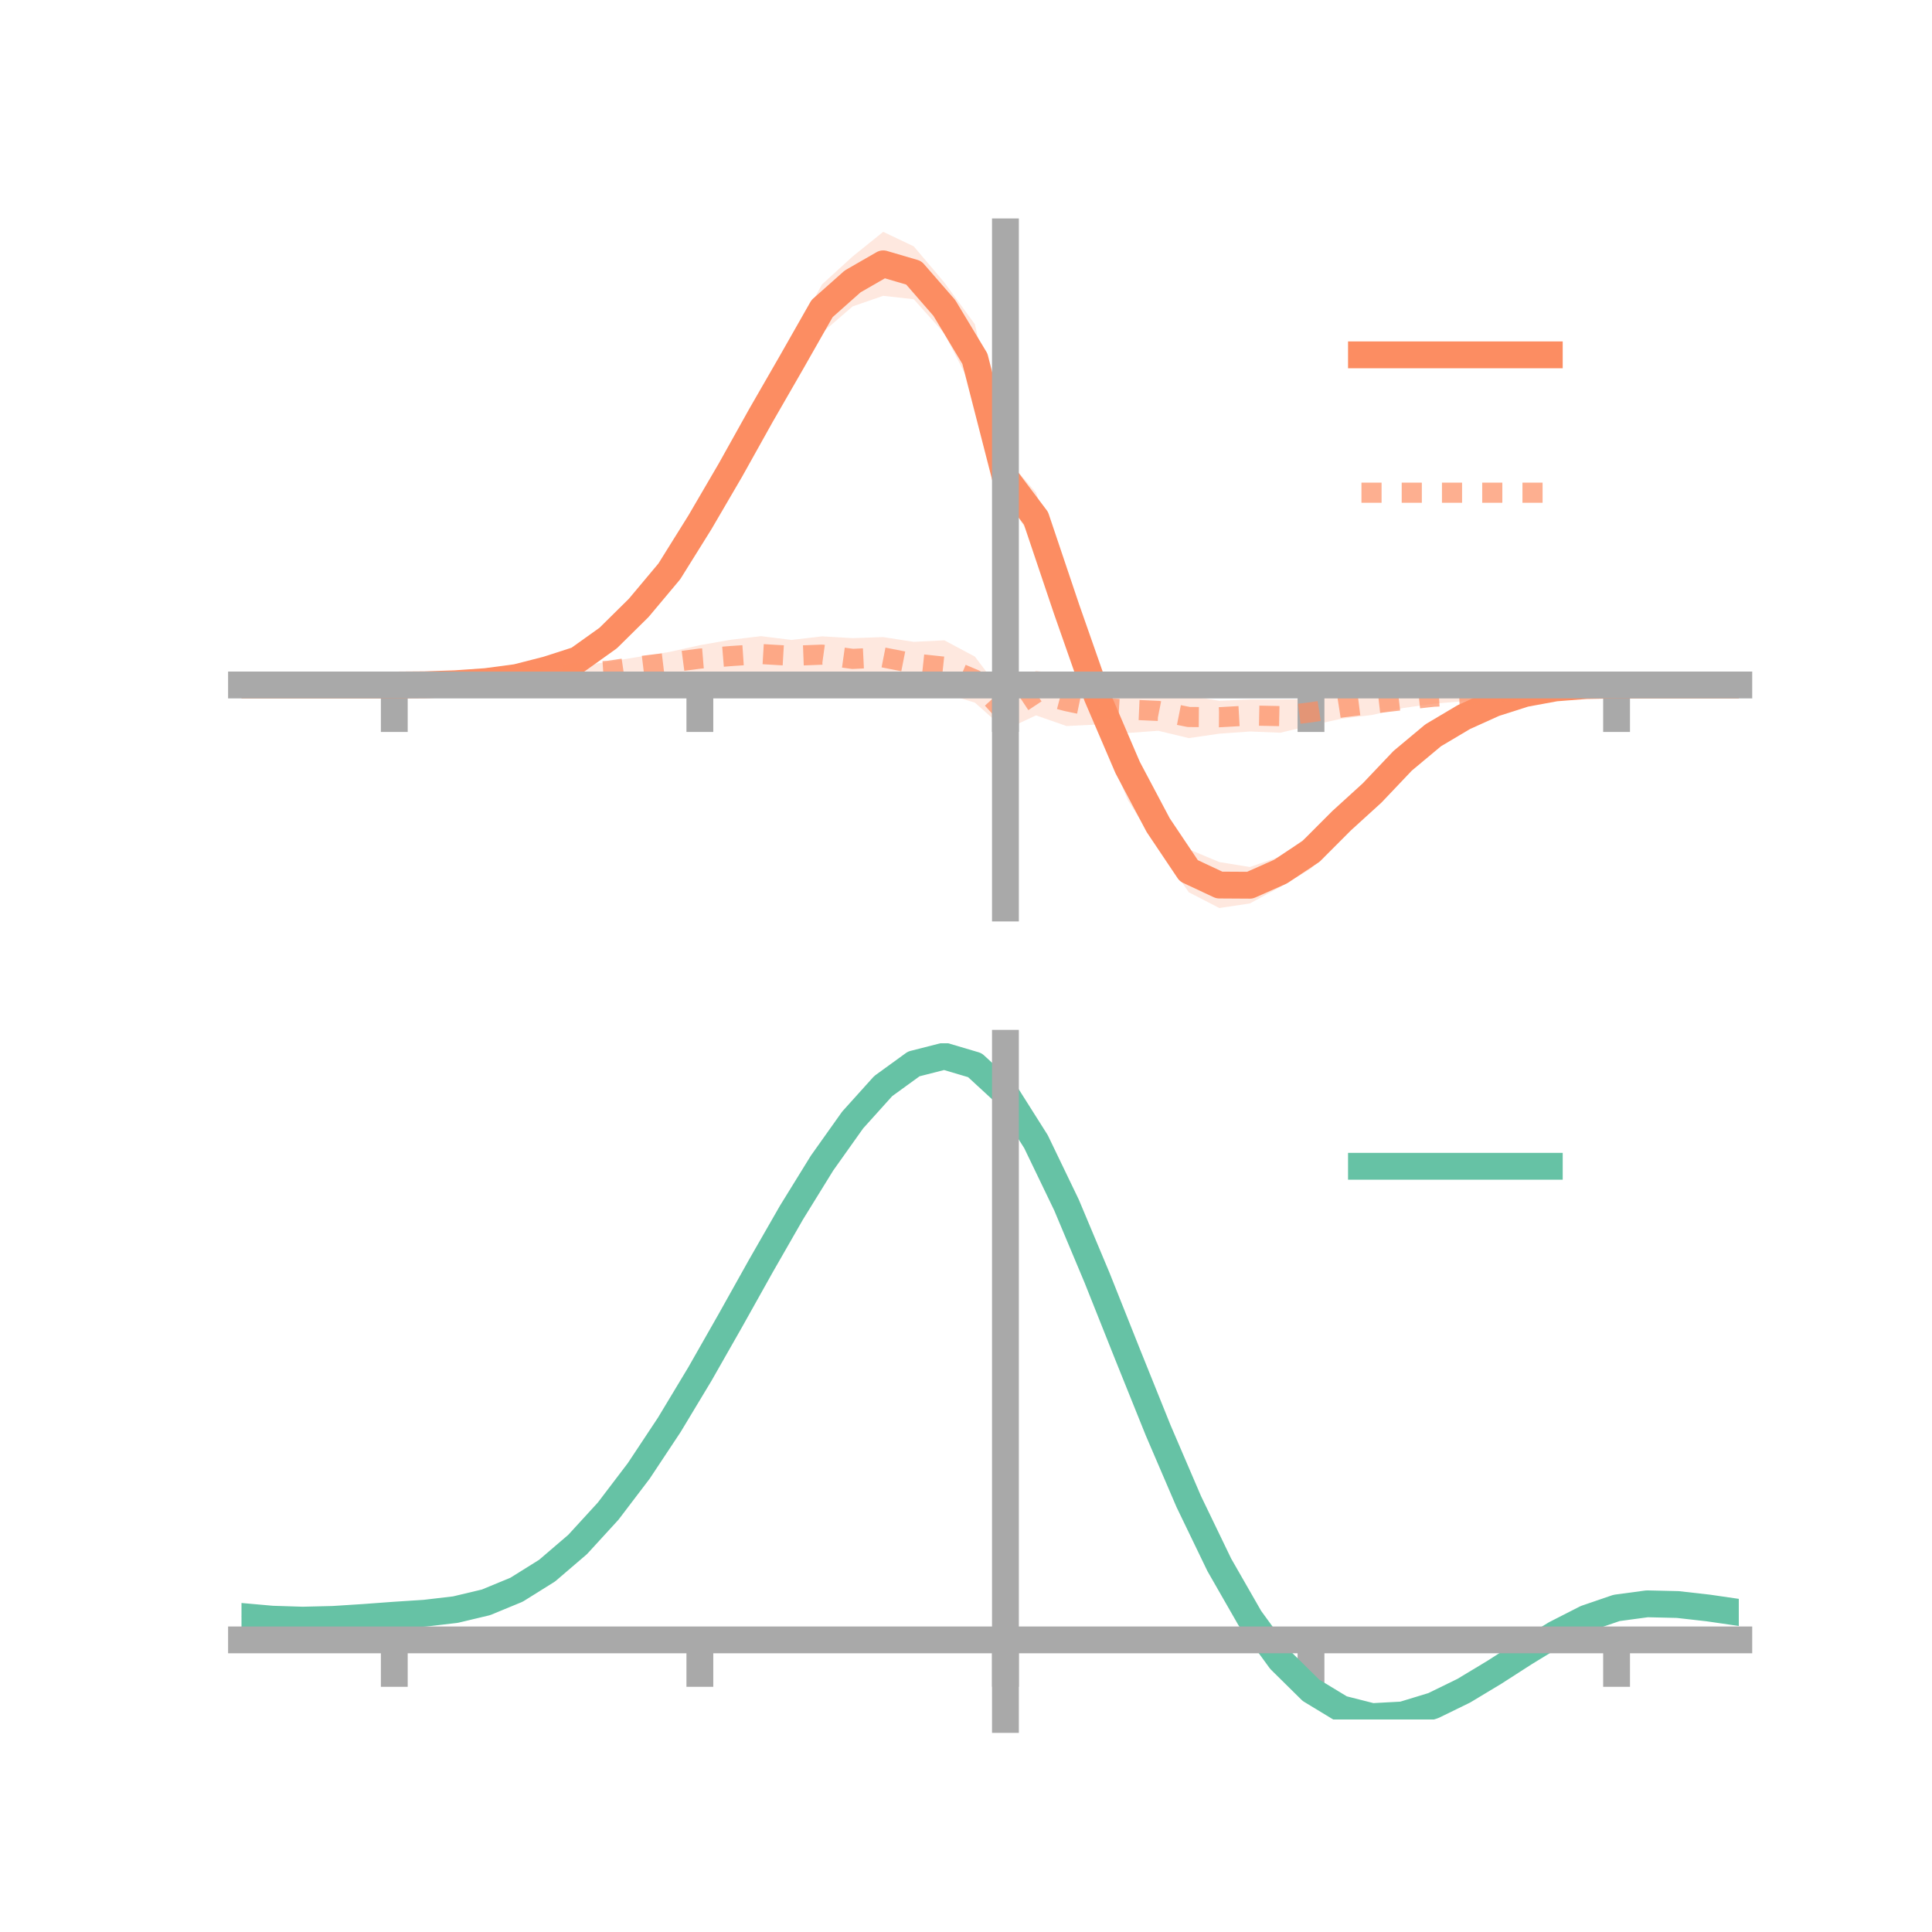 <?xml version="1.0" encoding="utf-8" standalone="no"?>
<!DOCTYPE svg PUBLIC "-//W3C//DTD SVG 1.1//EN"
  "http://www.w3.org/Graphics/SVG/1.1/DTD/svg11.dtd">
<!-- Created with matplotlib (https://matplotlib.org/) -->
<svg height="144pt" version="1.1" viewBox="0 0 144 144" width="144pt" xmlns="http://www.w3.org/2000/svg" xmlns:xlink="http://www.w3.org/1999/xlink">
 <defs>
  <style type="text/css">*{stroke-linecap:butt;stroke-linejoin:round;}</style>
 </defs>
 <g id="figure_1">
  <g id="patch_1">
   <path d="M 0 144 
L 144 144 
L 144 0 
L 0 0 
z
" style="fill:none;"/>
  </g>
  <g id="axes_1">
   <g id="patch_2">
    <path d="M 18 67.68 
L 129.6 67.68 
L 129.6 17.28 
L 18 17.28 
z
" style="fill:none;"/>
   </g>
   <g id="PolyCollection_1">
    <path clip-path="url(#p3f47a94782)" d="M 18 51.055 
L 18 51.055 
L 20.278 51.055 
L 22.555 51.055 
L 24.833 51.055 
L 27.11 51.055 
L 29.388 51.055 
L 31.665 51.004 
L 33.943 50.845 
L 36.22 50.585 
L 38.498 50.224 
L 40.776 49.505 
L 43.053 48.695 
L 45.331 46.908 
L 47.608 44.345 
L 49.886 41.464 
L 52.163 37.49 
L 54.441 33.696 
L 56.718 29.402 
L 58.996 25.305 
L 61.273 21.193 
L 63.551 19.115 
L 65.829 17.28 
L 68.106 18.362 
L 70.384 21.053 
L 72.661 24.168 
L 74.939 34.076 
L 77.216 36.711 
L 79.494 43.316 
L 81.771 49.743 
L 84.049 54.796 
L 86.327 59.804 
L 88.604 63.297 
L 90.882 64.253 
L 93.159 64.622 
L 95.437 63.834 
L 97.714 62.175 
L 99.992 60.104 
L 102.269 58.353 
L 104.547 55.969 
L 106.824 54.389 
L 109.102 53.06 
L 111.38 52.164 
L 113.657 51.498 
L 115.935 51.187 
L 118.212 51.059 
L 120.49 51.055 
L 122.767 51.055 
L 125.045 51.055 
L 127.322 51.055 
L 129.6 51.055 
L 129.6 51.055 
L 129.6 51.055 
L 127.322 51.055 
L 125.045 51.055 
L 122.767 51.055 
L 120.49 51.057 
L 118.212 51.134 
L 115.935 51.362 
L 113.657 51.89 
L 111.38 52.677 
L 109.102 53.84 
L 106.824 55.217 
L 104.547 57.439 
L 102.269 59.853 
L 99.992 62.245 
L 97.714 64.742 
L 95.437 66.104 
L 93.159 67.338 
L 90.882 67.68 
L 88.604 66.503 
L 86.327 63.208 
L 84.049 59.619 
L 81.771 54.047 
L 79.494 47.476 
L 77.216 40.549 
L 74.939 37.129 
L 72.661 29.3 
L 70.384 24.849 
L 68.106 22.305 
L 65.829 22.049 
L 63.551 22.837 
L 61.273 24.805 
L 58.996 28.706 
L 56.718 32.521 
L 54.441 36.384 
L 52.163 40.39 
L 49.886 43.714 
L 47.608 46.269 
L 45.331 48.205 
L 43.053 49.668 
L 40.776 50.328 
L 38.498 50.771 
L 36.22 51.017 
L 33.943 51.077 
L 31.665 51.071 
L 29.388 51.055 
L 27.11 51.055 
L 24.833 51.055 
L 22.555 51.055 
L 20.278 51.055 
L 18 51.055 
z
" style="fill:#fc8d62;fill-opacity:0.2;"/>
   </g>
   <g id="PolyCollection_2">
    <path clip-path="url(#p3f47a94782)" d="M 18 51.055 
L 18 51.055 
L 20.278 51.055 
L 22.555 51.055 
L 24.833 51.055 
L 27.11 51.055 
L 29.388 51.055 
L 31.665 50.991 
L 33.943 50.867 
L 36.22 50.623 
L 38.498 50.264 
L 40.776 50.036 
L 43.053 49.65 
L 45.331 49.331 
L 47.608 48.955 
L 49.886 48.595 
L 52.163 48.088 
L 54.441 47.689 
L 56.718 47.415 
L 58.996 47.697 
L 61.273 47.43 
L 63.551 47.563 
L 65.829 47.485 
L 68.106 47.84 
L 70.384 47.724 
L 72.661 48.939 
L 74.939 51.937 
L 77.216 49.984 
L 79.494 50.409 
L 81.771 51.477 
L 84.049 51.135 
L 86.327 51.51 
L 88.604 51.865 
L 90.882 52.232 
L 93.159 52.137 
L 95.437 52.136 
L 97.714 52.116 
L 99.992 51.904 
L 102.269 51.611 
L 104.547 51.586 
L 106.824 51.41 
L 109.102 51.386 
L 111.38 51.255 
L 113.657 51.137 
L 115.935 51.06 
L 118.212 51.066 
L 120.49 51.055 
L 122.767 51.055 
L 125.045 51.055 
L 127.322 51.055 
L 129.6 51.055 
L 129.6 51.055 
L 129.6 51.055 
L 127.322 51.055 
L 125.045 51.055 
L 122.767 51.055 
L 120.49 51.057 
L 118.212 51.138 
L 115.935 51.269 
L 113.657 51.507 
L 111.38 51.883 
L 109.102 52.261 
L 106.824 52.453 
L 104.547 52.779 
L 102.269 53.288 
L 99.992 53.567 
L 97.714 54.066 
L 95.437 54.613 
L 93.159 54.521 
L 90.882 54.684 
L 88.604 55.015 
L 86.327 54.467 
L 84.049 54.634 
L 81.771 54.005 
L 79.494 54.114 
L 77.216 53.32 
L 74.939 54.388 
L 72.661 52.372 
L 70.384 51.663 
L 68.106 51.06 
L 65.829 50.512 
L 63.551 50.66 
L 61.273 50.158 
L 58.996 50.066 
L 56.718 50.081 
L 54.441 50.116 
L 52.163 50.089 
L 49.886 50.18 
L 47.608 50.371 
L 45.331 50.669 
L 43.053 50.664 
L 40.776 50.758 
L 38.498 50.905 
L 36.22 50.999 
L 33.943 51.096 
L 31.665 51.068 
L 29.388 51.055 
L 27.11 51.055 
L 24.833 51.055 
L 22.555 51.055 
L 20.278 51.055 
L 18 51.055 
z
" style="fill:#fc8d62;fill-opacity:0.2;"/>
   </g>
   <g id="matplotlib.axis_1">
    <g id="xtick_1">
     <g id="line2d_1">
      <defs>
       <path d="M 0 0 
L 0 3.5 
" id="mec0e5d4286" style="stroke:#a9a9a9;stroke-width:2;"/>
      </defs>
      <g>
       <use style="fill:#a9a9a9;stroke:#a9a9a9;stroke-width:2;" x="29.388" xlink:href="#mec0e5d4286" y="51.055"/>
      </g>
     </g>
    </g>
    <g id="xtick_2">
     <g id="line2d_2">
      <g>
       <use style="fill:#a9a9a9;stroke:#a9a9a9;stroke-width:2;" x="52.163" xlink:href="#mec0e5d4286" y="51.055"/>
      </g>
     </g>
    </g>
    <g id="xtick_3">
     <g id="line2d_3">
      <g>
       <use style="fill:#a9a9a9;stroke:#a9a9a9;stroke-width:2;" x="74.939" xlink:href="#mec0e5d4286" y="51.055"/>
      </g>
     </g>
    </g>
    <g id="xtick_4">
     <g id="line2d_4">
      <g>
       <use style="fill:#a9a9a9;stroke:#a9a9a9;stroke-width:2;" x="97.714" xlink:href="#mec0e5d4286" y="51.055"/>
      </g>
     </g>
    </g>
    <g id="xtick_5">
     <g id="line2d_5">
      <g>
       <use style="fill:#a9a9a9;stroke:#a9a9a9;stroke-width:2;" x="120.49" xlink:href="#mec0e5d4286" y="51.055"/>
      </g>
     </g>
    </g>
   </g>
   <g id="matplotlib.axis_2"/>
   <g id="line2d_6">
    <path clip-path="url(#p3f47a94782)" d="M 18 51.055 
L 20.278 51.055 
L 22.555 51.055 
L 24.833 51.055 
L 27.11 51.055 
L 29.388 51.055 
L 31.665 51.038 
L 33.943 50.961 
L 36.22 50.801 
L 38.498 50.498 
L 40.776 49.916 
L 43.053 49.182 
L 45.331 47.556 
L 47.608 45.307 
L 49.886 42.589 
L 52.163 38.94 
L 54.441 35.04 
L 56.718 30.961 
L 58.996 27.005 
L 61.273 22.999 
L 63.551 20.976 
L 65.829 19.664 
L 68.106 20.333 
L 70.384 22.951 
L 72.661 26.734 
L 74.939 35.603 
L 77.216 38.63 
L 79.494 45.396 
L 81.771 51.895 
L 84.049 57.208 
L 86.327 61.506 
L 88.604 64.9 
L 90.882 65.966 
L 93.159 65.98 
L 95.437 64.969 
L 97.714 63.458 
L 99.992 61.175 
L 102.269 59.103 
L 104.547 56.704 
L 106.824 54.803 
L 109.102 53.45 
L 111.38 52.421 
L 113.657 51.694 
L 115.935 51.275 
L 118.212 51.097 
L 120.49 51.056 
L 122.767 51.055 
L 125.045 51.055 
L 127.322 51.055 
L 129.6 51.055 
" style="fill:none;stroke:#fc8d62;stroke-linecap:square;stroke-width:2;"/>
   </g>
   <g id="line2d_7">
    <path clip-path="url(#p3f47a94782)" d="M 18 51.055 
L 20.278 51.055 
L 22.555 51.055 
L 24.833 51.055 
L 27.11 51.055 
L 29.388 51.055 
L 31.665 51.029 
L 33.943 50.981 
L 36.22 50.811 
L 38.498 50.585 
L 40.776 50.397 
L 43.053 50.157 
L 45.331 50 
L 47.608 49.663 
L 49.886 49.388 
L 52.163 49.089 
L 54.441 48.902 
L 56.718 48.748 
L 58.996 48.882 
L 61.273 48.794 
L 63.551 49.111 
L 65.829 48.999 
L 68.106 49.45 
L 70.384 49.694 
L 72.661 50.656 
L 74.939 53.162 
L 77.216 51.652 
L 79.494 52.261 
L 81.771 52.741 
L 84.049 52.885 
L 86.327 52.988 
L 88.604 53.44 
L 90.882 53.458 
L 93.159 53.329 
L 95.437 53.375 
L 97.714 53.091 
L 99.992 52.735 
L 102.269 52.449 
L 104.547 52.183 
L 106.824 51.932 
L 109.102 51.823 
L 111.38 51.569 
L 113.657 51.322 
L 115.935 51.165 
L 118.212 51.102 
L 120.49 51.056 
L 122.767 51.055 
L 125.045 51.055 
L 127.322 51.055 
L 129.6 51.055 
" style="fill:none;stroke:#fc8d62;stroke-dasharray:1.5,1.5;stroke-dashoffset:0;stroke-opacity:0.7;stroke-width:1.5;"/>
   </g>
   <g id="patch_3">
    <path d="M 74.939 67.68 
L 74.939 17.28 
" style="fill:none;stroke:#a9a9a9;stroke-linecap:square;stroke-linejoin:miter;stroke-width:2;"/>
   </g>
   <g id="patch_4">
    <path d="M 129.6 67.68 
L 129.6 17.28 
" style="fill:none;"/>
   </g>
   <g id="patch_5">
    <path d="M 18 51.055 
L 129.6 51.055 
" style="fill:none;stroke:#a9a9a9;stroke-linecap:square;stroke-linejoin:miter;stroke-width:2;"/>
   </g>
   <g id="patch_6">
    <path d="M 18 17.28 
L 129.6 17.28 
" style="fill:none;"/>
   </g>
   <g id="legend_1">
    <g id="line2d_8">
     <path d="M 101.475 26.449 
L 115.475 26.449 
" style="fill:none;stroke:#fc8d62;stroke-linecap:square;stroke-width:2;"/>
    </g>
    <g id="line2d_9"/>
    <g id="text_1">
     <!--   -->
     <g transform="translate(121.075 28.899)scale(0.07 -0.07)">
      <defs>
       <path id="DejaVuSans-32"/>
      </defs>
      <use xlink:href="#DejaVuSans-32"/>
     </g>
    </g>
    <g id="line2d_10">
     <path d="M 101.475 36.724 
L 115.475 36.724 
" style="fill:none;stroke:#fc8d62;stroke-dasharray:1.5,1.5;stroke-dashoffset:0;stroke-opacity:0.7;stroke-width:1.5;"/>
    </g>
    <g id="line2d_11"/>
    <g id="text_2">
     <!--   -->
     <g transform="translate(121.075 39.174)scale(0.07 -0.07)">
      <use xlink:href="#DejaVuSans-32"/>
     </g>
    </g>
   </g>
  </g>
  <g id="axes_2">
   <g id="patch_7">
    <path d="M 18 128.16 
L 129.6 128.16 
L 129.6 77.76 
L 18 77.76 
z
" style="fill:none;"/>
   </g>
   <g id="PolyCollection_3">
    <path clip-path="url(#p7fb26445bc)" d="M 18 120.522 
L 18 120.44 
L 20.278 120.653 
L 22.555 120.726 
L 24.833 120.664 
L 27.11 120.509 
L 29.388 120.333 
L 31.665 120.179 
L 33.943 119.908 
L 36.22 119.36 
L 38.498 118.409 
L 40.776 116.964 
L 43.053 114.974 
L 45.331 112.431 
L 47.608 109.366 
L 49.886 105.847 
L 52.163 101.974 
L 54.441 97.877 
L 56.718 93.711 
L 58.996 89.649 
L 61.273 85.883 
L 63.551 82.609 
L 65.829 80.031 
L 68.106 78.35 
L 70.384 77.76 
L 72.661 78.448 
L 74.939 80.58 
L 77.216 84.235 
L 79.494 89.035 
L 81.771 94.542 
L 84.049 100.349 
L 86.327 106.097 
L 88.604 111.487 
L 90.882 116.284 
L 93.159 120.32 
L 95.437 123.492 
L 97.714 125.761 
L 99.992 127.15 
L 102.269 127.731 
L 104.547 127.614 
L 106.824 126.932 
L 109.102 125.837 
L 111.38 124.49 
L 113.657 123.053 
L 115.935 121.684 
L 118.212 120.537 
L 120.49 119.763 
L 122.767 119.458 
L 125.045 119.516 
L 127.322 119.783 
L 129.6 120.126 
L 129.6 120.234 
L 129.6 120.234 
L 127.322 119.916 
L 125.045 119.667 
L 122.767 119.62 
L 120.49 119.929 
L 118.212 120.715 
L 115.935 121.892 
L 113.657 123.307 
L 111.38 124.798 
L 109.102 126.194 
L 106.824 127.327 
L 104.547 128.032 
L 102.269 128.16 
L 99.992 127.585 
L 97.714 126.213 
L 95.437 123.99 
L 93.159 120.905 
L 90.882 116.995 
L 88.604 112.354 
L 86.327 107.14 
L 84.049 101.574 
L 81.771 95.946 
L 79.494 90.604 
L 77.216 85.945 
L 74.939 82.398 
L 72.661 80.335 
L 70.384 79.674 
L 68.106 80.246 
L 65.829 81.868 
L 63.551 84.348 
L 61.273 87.489 
L 58.996 91.096 
L 56.718 94.978 
L 54.441 98.955 
L 52.163 102.86 
L 49.886 106.55 
L 47.608 109.902 
L 45.331 112.825 
L 43.053 115.257 
L 40.776 117.17 
L 38.498 118.571 
L 36.22 119.501 
L 33.943 120.037 
L 31.665 120.299 
L 29.388 120.442 
L 27.11 120.602 
L 24.833 120.738 
L 22.555 120.786 
L 20.278 120.715 
L 18 120.522 
z
" style="fill:#66c2a5;fill-opacity:0.2;"/>
   </g>
   <g id="matplotlib.axis_3">
    <g id="xtick_6">
     <g id="line2d_12">
      <g>
       <use style="fill:#a9a9a9;stroke:#a9a9a9;stroke-width:2;" x="29.388" xlink:href="#mec0e5d4286" y="122.227"/>
      </g>
     </g>
    </g>
    <g id="xtick_7">
     <g id="line2d_13">
      <g>
       <use style="fill:#a9a9a9;stroke:#a9a9a9;stroke-width:2;" x="52.163" xlink:href="#mec0e5d4286" y="122.227"/>
      </g>
     </g>
    </g>
    <g id="xtick_8">
     <g id="line2d_14">
      <g>
       <use style="fill:#a9a9a9;stroke:#a9a9a9;stroke-width:2;" x="74.939" xlink:href="#mec0e5d4286" y="122.227"/>
      </g>
     </g>
    </g>
    <g id="xtick_9">
     <g id="line2d_15">
      <g>
       <use style="fill:#a9a9a9;stroke:#a9a9a9;stroke-width:2;" x="97.714" xlink:href="#mec0e5d4286" y="122.227"/>
      </g>
     </g>
    </g>
    <g id="xtick_10">
     <g id="line2d_16">
      <g>
       <use style="fill:#a9a9a9;stroke:#a9a9a9;stroke-width:2;" x="120.49" xlink:href="#mec0e5d4286" y="122.227"/>
      </g>
     </g>
    </g>
   </g>
   <g id="matplotlib.axis_4"/>
   <g id="line2d_17">
    <path clip-path="url(#p7fb26445bc)" d="M 18 120.481 
L 20.278 120.684 
L 22.555 120.756 
L 24.833 120.701 
L 27.11 120.555 
L 29.388 120.387 
L 31.665 120.239 
L 33.943 119.972 
L 36.22 119.43 
L 38.498 118.49 
L 40.776 117.067 
L 43.053 115.116 
L 45.331 112.628 
L 47.608 109.634 
L 49.886 106.198 
L 52.163 102.417 
L 54.441 98.416 
L 56.718 94.345 
L 58.996 90.373 
L 61.273 86.686 
L 63.551 83.479 
L 65.829 80.95 
L 68.106 79.298 
L 70.384 78.717 
L 72.661 79.391 
L 74.939 81.489 
L 77.216 85.09 
L 79.494 89.819 
L 81.771 95.244 
L 84.049 100.962 
L 86.327 106.618 
L 88.604 111.921 
L 90.882 116.64 
L 93.159 120.612 
L 95.437 123.741 
L 97.714 125.987 
L 99.992 127.368 
L 102.269 127.946 
L 104.547 127.823 
L 106.824 127.129 
L 109.102 126.016 
L 111.38 124.644 
L 113.657 123.18 
L 115.935 121.788 
L 118.212 120.626 
L 120.49 119.846 
L 122.767 119.539 
L 125.045 119.592 
L 127.322 119.849 
L 129.6 120.18 
" style="fill:none;stroke:#66c2a5;stroke-linecap:square;stroke-width:2;"/>
   </g>
   <g id="patch_8">
    <path d="M 74.939 128.16 
L 74.939 77.76 
" style="fill:none;stroke:#a9a9a9;stroke-linecap:square;stroke-linejoin:miter;stroke-width:2;"/>
   </g>
   <g id="patch_9">
    <path d="M 129.6 128.16 
L 129.6 77.76 
" style="fill:none;"/>
   </g>
   <g id="patch_10">
    <path d="M 18 122.227 
L 129.6 122.227 
" style="fill:none;stroke:#a9a9a9;stroke-linecap:square;stroke-linejoin:miter;stroke-width:2;"/>
   </g>
   <g id="patch_11">
    <path d="M 18 77.76 
L 129.6 77.76 
" style="fill:none;"/>
   </g>
   <g id="legend_2">
    <g id="line2d_18">
     <path d="M 101.475 86.929 
L 115.475 86.929 
" style="fill:none;stroke:#66c2a5;stroke-linecap:square;stroke-width:2;"/>
    </g>
    <g id="line2d_19"/>
    <g id="text_3">
     <!--   -->
     <g transform="translate(121.075 89.379)scale(0.07 -0.07)">
      <use xlink:href="#DejaVuSans-32"/>
     </g>
    </g>
   </g>
  </g>
 </g>
 <defs>
  <clipPath id="p3f47a94782">
   <rect height="50.4" width="111.6" x="18" y="17.28"/>
  </clipPath>
  <clipPath id="p7fb26445bc">
   <rect height="50.4" width="111.6" x="18" y="77.76"/>
  </clipPath>
 </defs>
</svg>
